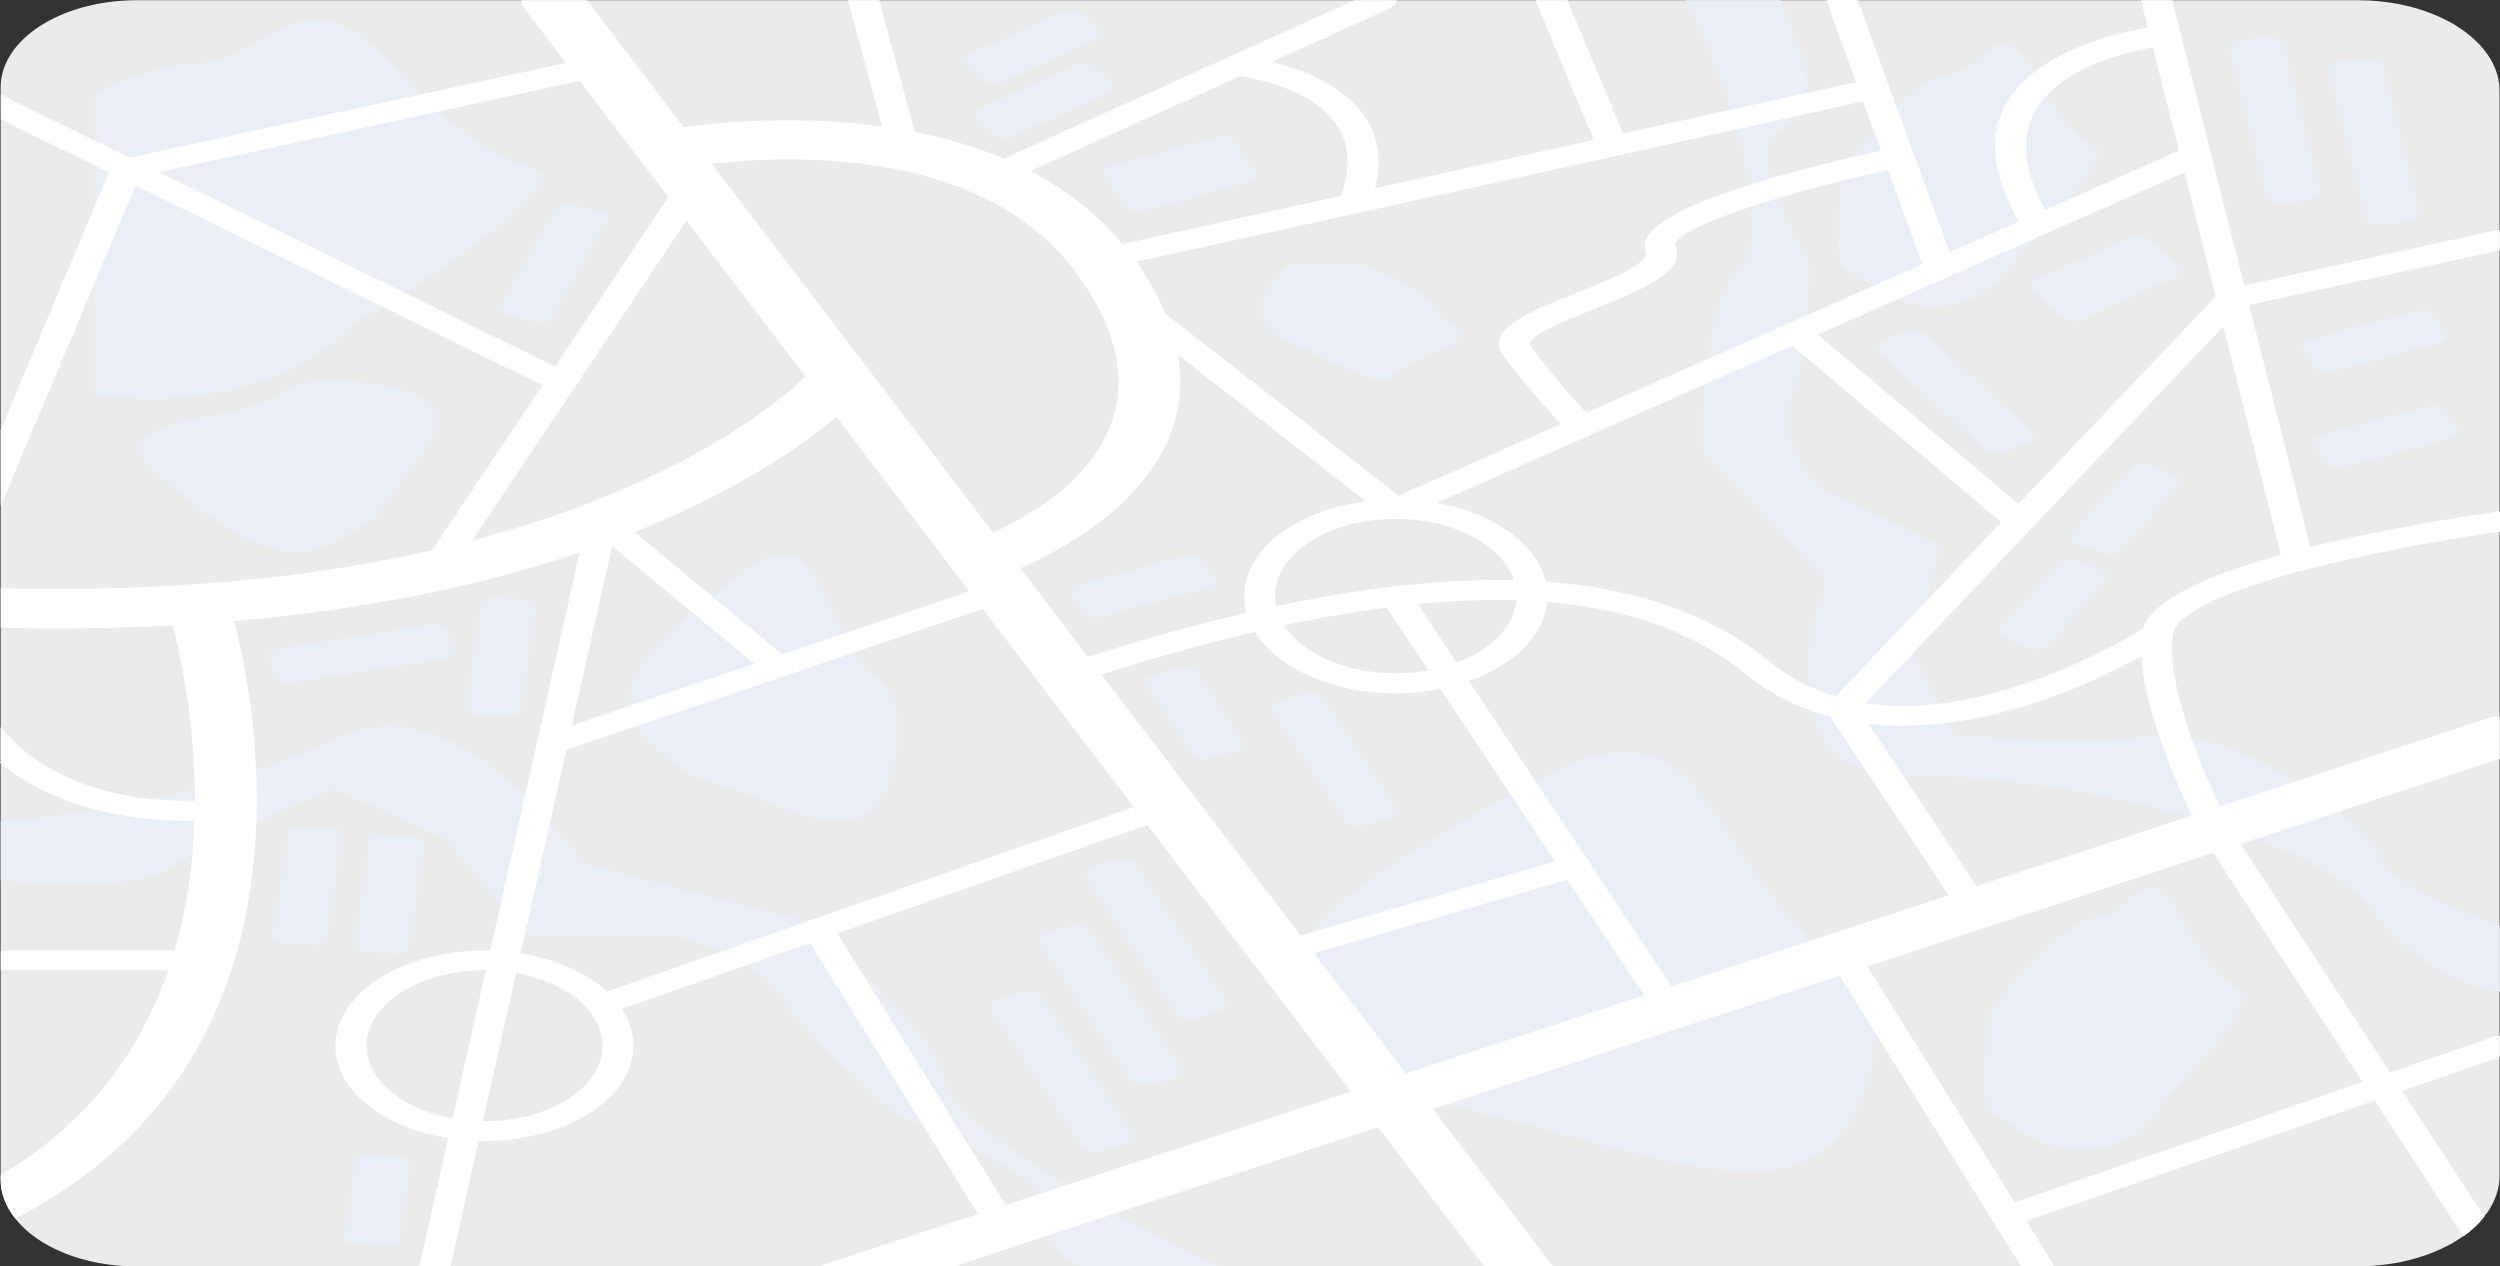 <svg width="1674" height="848" viewBox="0 0 1674 848" fill="none" xmlns="http://www.w3.org/2000/svg">
<rect x="0" y="0" width="1674" height="848" fill="#333333" stroke="none"/>
<path d="M1579.13 847.999L91.634 847.999C55.954 847.999 25.136 834.962 10.187 815.904C3.689 807.699 0.354 798.74 0.422 789.677L0.422 511.162C0.228 511.084 0.081 510.972 0.002 510.842L0.422 509.23L0.422 58.475C0.422 26.274 41.185 0.153 91.634 0.153L1579.13 0.153C1583.82 0.141 1588.51 0.379 1593.14 0.864C1601.68 1.694 1609.97 3.259 1617.75 5.51C1623.51 7.22 1628.97 9.252 1634.08 11.578C1635.8 12.36 1637.44 13.178 1639.08 14.067C1641.52 15.252 1643.78 16.565 1645.83 17.99C1646.85 18.653 1647.97 19.364 1649.01 20.087C1652.08 22.275 1654.91 24.579 1657.47 26.985C1661.78 31.08 1665.29 35.454 1667.92 40.022C1671.76 46.765 1673.73 53.835 1673.72 60.952L1673.72 787.069C1673.77 795.474 1671.05 803.803 1665.72 811.59C1664.94 812.645 1664.18 813.7 1663.3 814.743C1659.61 819.432 1654.9 823.815 1649.29 827.78C1648.17 828.55 1647.05 829.321 1645.93 830.044C1643.71 831.563 1641.28 832.966 1638.66 834.239C1637.02 835.069 1635.38 835.898 1633.74 836.609C1630.43 838.111 1626.98 839.496 1623.39 840.757C1619.75 841.965 1616.01 843.053 1612.17 844.017C1606.33 845.44 1600.24 846.477 1594.02 847.11C1592.38 847.276 1590.65 847.442 1588.93 847.548C1585.68 847.809 1582.41 847.96 1579.13 847.999Z" fill="#EBEBEB"/>
<g style="mix-blend-mode:multiply">
<path d="M787.451 678.663L727.097 587.76C726.115 586.335 726.076 584.743 726.989 583.302C727.901 581.861 729.698 580.677 732.02 579.986L748.469 575.518C749.61 575.224 750.84 575.072 752.084 575.072C753.328 575.073 754.558 575.225 755.698 575.52C756.838 575.814 757.864 576.245 758.71 576.785C759.556 577.325 760.205 577.963 760.616 578.658L820.971 669.596C821.953 671.018 821.994 672.607 821.085 674.046C820.176 675.485 818.385 676.668 816.068 677.359L799.618 681.827C798.475 682.124 797.239 682.278 795.99 682.278C794.741 682.278 793.506 682.124 792.362 681.827C791.218 681.529 790.191 681.095 789.346 680.55C788.501 680.005 787.856 679.363 787.451 678.663Z" fill="#EAEFF7"/>
</g>
<g style="mix-blend-mode:multiply">
<path d="M756.973 723.308L696.618 632.382C695.63 630.959 695.586 629.367 696.495 627.925C697.404 626.483 699.199 625.298 701.521 624.607L717.97 620.139C719.112 619.843 720.344 619.69 721.591 619.689C722.837 619.689 724.07 619.841 725.212 620.136C726.355 620.431 727.382 620.862 728.229 621.403C729.077 621.944 729.726 622.583 730.137 623.28L790.492 714.206C791.469 715.631 791.505 717.222 790.593 718.662C789.681 720.103 787.888 721.287 785.569 721.981L769.12 726.449C767.98 726.745 766.748 726.898 765.504 726.898C764.259 726.899 763.027 726.747 761.886 726.452C760.746 726.157 759.72 725.725 758.875 725.184C758.029 724.643 757.382 724.004 756.973 723.308Z" fill="#EAEFF7"/>
</g>
<g style="mix-blend-mode:multiply">
<path d="M724.354 767.611L663.999 676.65C663.016 675.226 662.974 673.635 663.883 672.194C664.792 670.753 666.584 669.568 668.902 668.875L685.352 664.407C686.493 664.111 687.726 663.958 688.972 663.957C690.218 663.956 691.451 664.108 692.593 664.403C693.736 664.698 694.763 665.13 695.61 665.671C696.458 666.212 697.108 666.851 697.519 667.547L757.873 758.474C758.855 759.899 758.894 761.491 757.981 762.932C757.069 764.373 755.272 765.557 752.95 766.248L736.501 770.716C735.365 771.013 734.137 771.168 732.895 771.171C731.653 771.173 730.424 771.024 729.284 770.733C728.144 770.441 727.117 770.014 726.269 769.477C725.421 768.94 724.769 768.304 724.354 767.611Z" fill="#EAEFF7"/>
</g>
<g style="mix-blend-mode:multiply">
<path d="M1517.73 131.175L1493.24 33.648C1492.8 32.146 1493.35 30.601 1494.78 29.334C1496.21 28.067 1498.41 27.176 1500.92 26.845L1518.57 25.043C1519.82 24.941 1521.08 24.987 1522.3 25.18C1523.51 25.372 1524.65 25.707 1525.64 26.165C1526.63 26.623 1527.46 27.194 1528.07 27.844C1528.68 28.494 1529.06 29.21 1529.2 29.95L1553.67 127.489C1554.11 128.989 1553.56 130.531 1552.12 131.795C1550.69 133.06 1548.5 133.949 1545.99 134.28L1528.34 136.094C1527.09 136.195 1525.83 136.147 1524.61 135.952C1523.4 135.758 1522.27 135.422 1521.28 134.963C1520.29 134.504 1519.47 133.933 1518.86 133.282C1518.25 132.632 1517.87 131.915 1517.73 131.175Z" fill="#EAEFF7"/>
</g>
<g style="mix-blend-mode:multiply">
<path d="M1584.05 145.432L1559.55 47.892C1559.12 46.392 1559.67 44.85 1561.1 43.586C1562.53 42.322 1564.73 41.432 1567.24 41.101L1584.89 39.288C1586.13 39.187 1587.4 39.235 1588.61 39.429C1589.83 39.623 1590.96 39.959 1591.95 40.418C1592.94 40.876 1593.77 41.448 1594.38 42.099C1594.99 42.749 1595.38 43.466 1595.51 44.206L1619.99 141.734C1620.42 143.234 1619.87 144.775 1618.44 146.04C1617.01 147.304 1614.81 148.194 1612.3 148.525L1594.65 150.338C1593.41 150.441 1592.14 150.394 1590.93 150.202C1589.72 150.009 1588.58 149.674 1587.59 149.216C1586.6 148.758 1585.78 148.187 1585.17 147.537C1584.56 146.887 1584.18 146.171 1584.05 145.432Z" fill="#EAEFF7"/>
</g>
<g style="mix-blend-mode:multiply">
<path d="M312.398 473.19L322.404 404.948C322.452 404.309 322.715 403.682 323.178 403.103C323.641 402.525 324.294 402.006 325.099 401.579C325.904 401.152 326.845 400.824 327.867 400.615C328.888 400.406 329.97 400.32 331.049 400.362L351.501 401.547C353.675 401.733 355.64 402.414 356.979 403.446C358.317 404.477 358.922 405.778 358.665 407.07L348.759 475.324C348.708 475.962 348.443 476.588 347.979 477.165C347.515 477.743 346.862 478.259 346.057 478.685C345.252 479.111 344.312 479.437 343.292 479.646C342.271 479.854 341.191 479.94 340.114 479.898L319.662 478.713C317.47 478.542 315.479 477.866 314.12 476.833C312.761 475.8 312.143 474.491 312.398 473.19Z" fill="#EAEFF7"/>
</g>
<g style="mix-blend-mode:multiply">
<path d="M335.291 204.561L371.912 140.147C372.213 139.54 372.722 138.975 373.407 138.489C374.092 138.003 374.938 137.606 375.893 137.321C376.848 137.037 377.892 136.871 378.959 136.836C380.026 136.8 381.095 136.894 382.098 137.113L401.389 141.605C403.424 142.132 405.046 143.096 405.927 144.304C406.807 145.512 406.88 146.873 406.132 148.111L369.511 212.514C369.211 213.121 368.704 213.685 368.022 214.171C367.339 214.658 366.495 215.056 365.543 215.342C364.59 215.627 363.548 215.794 362.482 215.831C361.416 215.869 360.348 215.776 359.345 215.559L340.034 211.068C337.998 210.541 336.376 209.576 335.496 208.368C334.615 207.16 334.542 205.8 335.291 204.561Z" fill="#EAEFF7"/>
</g>
<g style="mix-blend-mode:multiply">
<path d="M230.87 828.267L238.295 777.044C238.34 776.484 238.574 775.935 238.981 775.428C239.389 774.922 239.962 774.469 240.667 774.095C241.373 773.721 242.197 773.434 243.092 773.251C243.987 773.067 244.934 772.991 245.879 773.026L268.272 774.353C270.18 774.515 271.906 775.113 273.08 776.019C274.255 776.925 274.784 778.067 274.555 779.201L267.131 830.424C267.085 830.984 266.852 831.533 266.444 832.039C266.037 832.545 265.464 832.998 264.758 833.372C264.053 833.746 263.228 834.033 262.334 834.217C261.439 834.4 260.492 834.477 259.547 834.441L237.154 833.09C235.249 832.934 233.523 832.341 232.348 831.439C231.173 830.537 230.642 829.398 230.87 828.267Z" fill="#EAEFF7"/>
</g>
<g style="mix-blend-mode:multiply">
<path d="M798.958 505.771L767.52 458.364C766.783 457.296 766.752 456.103 767.435 455.022C768.117 453.941 769.462 453.053 771.202 452.533L791.914 446.915C792.771 446.694 793.697 446.58 794.633 446.58C795.569 446.581 796.495 446.696 797.352 446.918C798.209 447.141 798.979 447.466 799.613 447.874C800.248 448.281 800.733 448.762 801.039 449.286L832.477 496.693C833.214 497.761 833.244 498.954 832.562 500.035C831.88 501.115 830.535 502.004 828.795 502.523L808.063 508.153C807.205 508.374 806.279 508.488 805.344 508.486C804.408 508.485 803.484 508.369 802.628 508.145C801.772 507.921 801.004 507.594 800.373 507.186C799.741 506.777 799.259 506.295 798.958 505.771Z" fill="#EAEFF7"/>
</g>
<g style="mix-blend-mode:multiply">
<path d="M721.372 391.84L795.414 371.692C796.271 371.471 797.195 371.357 798.13 371.357C799.064 371.358 799.988 371.473 800.844 371.696C801.699 371.919 802.468 372.244 803.1 372.651C803.733 373.059 804.216 373.539 804.52 374.063L813.325 387.313C814.062 388.381 814.092 389.574 813.41 390.655C812.727 391.736 811.382 392.625 809.642 393.144L735.6 413.292C734.744 413.513 733.819 413.627 732.885 413.627C731.95 413.626 731.026 413.511 730.171 413.288C729.315 413.065 728.547 412.74 727.914 412.333C727.282 411.926 726.798 411.445 726.495 410.922L717.69 397.671C716.957 396.603 716.929 395.411 717.611 394.331C718.293 393.251 719.635 392.362 721.372 391.84Z" fill="#EAEFF7"/>
</g>
<g style="mix-blend-mode:multiply">
<path d="M655.977 72.9L721.674 43.2C722.411 42.865 723.259 42.625 724.163 42.497C725.066 42.368 726.005 42.354 726.918 42.455C727.832 42.555 728.699 42.769 729.465 43.081C730.23 43.393 730.876 43.797 731.36 44.266L744.347 56.011C745.42 56.982 745.844 58.155 745.537 59.3C745.23 60.446 744.214 61.483 742.687 62.21L677.009 91.922C676.271 92.255 675.423 92.493 674.52 92.621C673.617 92.748 672.679 92.762 671.766 92.661C670.854 92.561 669.987 92.348 669.222 92.037C668.456 91.726 667.81 91.323 667.323 90.855L654.316 79.099C653.269 78.123 652.861 76.955 653.166 75.813C653.472 74.672 654.472 73.636 655.977 72.9Z" fill="#EAEFF7"/>
</g>
<g style="mix-blend-mode:multiply">
<path d="M1338.99 421.184L1379.21 376.634C1379.62 376.139 1380.2 375.7 1380.91 375.346C1381.62 374.992 1382.45 374.73 1383.35 374.577C1384.24 374.424 1385.18 374.384 1386.1 374.458C1387.02 374.533 1387.91 374.721 1388.7 375.01L1408.19 382.204C1409.82 382.845 1410.99 383.825 1411.46 384.95C1411.93 386.075 1411.68 387.264 1410.75 388.284L1370.53 432.834C1370.12 433.33 1369.53 433.768 1368.82 434.123C1368.11 434.477 1367.28 434.739 1366.38 434.892C1365.49 435.045 1364.55 435.085 1363.62 435.01C1362.7 434.936 1361.81 434.748 1361.02 434.458L1341.53 427.264C1339.91 426.619 1338.75 425.639 1338.28 424.515C1337.81 423.391 1338.06 422.203 1338.99 421.184Z" fill="#EAEFF7"/>
</g>
<g style="mix-blend-mode:multiply">
<path d="M1387.61 357.423L1427.84 312.861C1428.25 312.366 1428.83 311.927 1429.54 311.573C1430.26 311.218 1431.09 310.956 1431.98 310.803C1432.88 310.651 1433.82 310.61 1434.74 310.685C1435.66 310.76 1436.55 310.948 1437.34 311.237L1456.83 318.431C1458.46 319.076 1459.62 320.056 1460.09 321.18C1460.56 322.304 1460.3 323.492 1459.38 324.511L1419.15 369.062C1418.74 369.558 1418.16 369.998 1417.45 370.353C1416.74 370.709 1415.9 370.971 1415.01 371.124C1414.11 371.277 1413.17 371.317 1412.25 371.242C1411.33 371.166 1410.44 370.976 1409.65 370.685L1390.16 363.491C1388.53 362.85 1387.37 361.872 1386.9 360.749C1386.43 359.626 1386.68 358.44 1387.61 357.423Z" fill="#EAEFF7"/>
</g>
<g style="mix-blend-mode:multiply">
<path d="M1545.65 227.611L1619.99 207.961C1620.85 207.743 1621.77 207.632 1622.7 207.635C1623.63 207.637 1624.55 207.753 1625.4 207.976C1626.26 208.198 1627.02 208.522 1627.65 208.927C1628.29 209.333 1628.77 209.811 1629.08 210.332L1637.68 223.641C1638.4 224.713 1638.41 225.906 1637.71 226.983C1637.01 228.059 1635.65 228.939 1633.9 229.448L1559.56 249.098C1558.7 249.314 1557.78 249.424 1556.85 249.421C1555.92 249.417 1555 249.301 1554.15 249.079C1553.29 248.857 1552.53 248.533 1551.9 248.129C1551.26 247.725 1550.78 247.248 1550.47 246.728L1541.89 233.395C1541.17 232.327 1541.16 231.14 1541.86 230.068C1542.56 228.997 1543.91 228.12 1545.65 227.611Z" fill="#EAEFF7"/>
</g>
<g style="mix-blend-mode:multiply">
<path d="M1553.49 291.469L1627.83 271.807C1628.69 271.589 1629.61 271.478 1630.54 271.481C1631.47 271.483 1632.39 271.599 1633.25 271.821C1634.1 272.044 1634.86 272.368 1635.5 272.773C1636.13 273.178 1636.61 273.656 1636.92 274.177L1645.5 287.475C1646.23 288.545 1646.25 289.739 1645.55 290.817C1644.85 291.894 1643.49 292.775 1641.74 293.282L1567.4 312.944C1566.54 313.162 1565.62 313.273 1564.69 313.27C1563.76 313.268 1562.84 313.152 1561.98 312.93C1561.13 312.707 1560.37 312.383 1559.73 311.978C1559.1 311.573 1558.62 311.095 1558.31 310.574L1549.73 297.276C1549 296.206 1548.99 295.012 1549.69 293.935C1550.38 292.859 1551.74 291.978 1553.49 291.469Z" fill="#EAEFF7"/>
</g>
<g style="mix-blend-mode:multiply">
<path d="M647.832 36.752L713.51 7.028C714.248 6.695 715.096 6.457 715.999 6.33C716.902 6.202 717.84 6.188 718.752 6.289C719.665 6.389 720.532 6.602 721.297 6.913C722.062 7.224 722.709 7.627 723.195 8.095L736.203 19.852C737.249 20.827 737.658 21.996 737.352 23.137C737.046 24.279 736.047 25.314 734.542 26.05L668.844 55.75C668.107 56.086 667.259 56.325 666.356 56.453C665.452 56.582 664.513 56.596 663.6 56.495C662.686 56.395 661.819 56.181 661.054 55.869C660.289 55.557 659.643 55.153 659.159 54.684L646.171 42.939C645.104 41.969 644.683 40.799 644.99 39.656C645.297 38.513 646.31 37.478 647.832 36.752Z" fill="#EAEFF7"/>
</g>
<g style="mix-blend-mode:multiply">
<path d="M744.646 111.016L816.048 91.638C817.079 91.369 818.193 91.228 819.321 91.227C820.448 91.225 821.564 91.361 822.598 91.627C823.632 91.893 824.562 92.283 825.329 92.773C826.095 93.262 826.683 93.84 827.054 94.471L840.502 114.879C841.392 116.167 841.429 117.606 840.605 118.909C839.782 120.212 838.158 121.283 836.059 121.907L764.658 141.261C763.625 141.527 762.51 141.664 761.383 141.663C760.257 141.662 759.142 141.524 758.11 141.257C757.077 140.991 756.148 140.601 755.381 140.112C754.614 139.623 754.026 139.046 753.652 138.417L740.144 118.056C739.257 116.762 739.228 115.318 740.063 114.012C740.898 112.707 742.535 111.636 744.646 111.016Z" fill="#EAEFF7"/>
</g>
<g style="mix-blend-mode:multiply">
<path d="M1363.76 187.305L1427.04 158.659C1427.93 158.256 1428.95 157.967 1430.04 157.812C1431.13 157.658 1432.26 157.64 1433.36 157.761C1434.46 157.881 1435.51 158.138 1436.43 158.513C1437.36 158.888 1438.14 159.374 1438.73 159.939L1458.74 178.001C1460.03 179.173 1460.54 180.587 1460.17 181.969C1459.8 183.351 1458.58 184.602 1456.74 185.479L1393.4 214.125C1392.51 214.528 1391.49 214.817 1390.4 214.972C1389.31 215.126 1388.18 215.144 1387.08 215.023C1385.97 214.903 1384.93 214.647 1384 214.271C1383.08 213.896 1382.3 213.41 1381.71 212.845L1361.7 194.783C1360.42 193.607 1359.92 192.191 1360.3 190.808C1360.68 189.426 1361.91 188.177 1363.76 187.305Z" fill="#EAEFF7"/>
</g>
<g style="mix-blend-mode:multiply">
<path d="M900.978 549.895L852.311 476.581C851.39 475.241 851.354 473.745 852.21 472.39C853.067 471.035 854.753 469.921 856.933 469.268L874.403 464.528C875.475 464.249 876.633 464.104 877.804 464.104C878.975 464.103 880.134 464.245 881.207 464.522C882.28 464.8 883.245 465.205 884.041 465.714C884.836 466.223 885.445 466.824 885.83 467.479L934.498 540.793C935.423 542.133 935.461 543.63 934.605 544.986C933.748 546.341 932.059 547.456 929.875 548.106L912.405 552.846C911.333 553.125 910.175 553.27 909.004 553.271C907.833 553.272 906.675 553.129 905.601 552.852C904.528 552.575 903.563 552.169 902.768 551.66C901.972 551.151 901.363 550.55 900.978 549.895Z" fill="#EAEFF7"/>
</g>
<g style="mix-blend-mode:multiply">
<path d="M1330.32 301.578L1258.42 236.547C1257.09 235.331 1256.56 233.868 1256.93 232.435C1257.3 231.002 1258.54 229.699 1260.42 228.773L1275.91 221.768C1276.84 221.349 1277.9 221.05 1279.04 220.89C1280.17 220.73 1281.35 220.713 1282.5 220.839C1283.64 220.965 1284.73 221.232 1285.69 221.623C1286.66 222.014 1287.47 222.519 1288.08 223.107L1359.98 288.138C1361.31 289.354 1361.84 290.817 1361.47 292.25C1361.1 293.683 1359.86 294.986 1357.98 295.912L1342.49 302.917C1341.56 303.337 1340.5 303.638 1339.36 303.799C1338.23 303.96 1337.05 303.978 1335.9 303.852C1334.76 303.725 1333.67 303.458 1332.71 303.066C1331.74 302.674 1330.93 302.167 1330.32 301.578Z" fill="#EAEFF7"/>
</g>
<g style="mix-blend-mode:multiply">
<path d="M182.807 626.089L192.812 557.835C192.861 557.197 193.123 556.571 193.585 555.994C194.047 555.417 194.699 554.9 195.502 554.474C196.305 554.048 197.244 553.721 198.263 553.513C199.282 553.304 200.361 553.219 201.437 553.26L221.889 554.445C224.066 554.628 226.034 555.309 227.373 556.341C228.713 557.374 229.316 558.676 229.053 559.968L219.047 628.21C219.002 628.854 218.739 629.485 218.273 630.067C217.808 630.648 217.149 631.169 216.337 631.597C215.525 632.025 214.575 632.351 213.546 632.558C212.516 632.764 211.426 632.845 210.342 632.797L189.891 631.612C187.731 631.415 185.785 630.729 184.463 629.698C183.142 628.668 182.548 627.374 182.807 626.089Z" fill="#EAEFF7"/>
</g>
<g style="mix-blend-mode:multiply">
<path d="M237.597 631.813L247.603 563.571C247.651 562.933 247.914 562.308 248.376 561.73C248.838 561.153 249.489 560.637 250.293 560.211C251.096 559.785 252.035 559.458 253.054 559.249C254.073 559.041 255.152 558.955 256.228 558.997L276.7 560.182C278.874 560.367 280.84 561.049 282.178 562.08C283.516 563.112 284.121 564.413 283.864 565.705L273.858 633.947C273.812 634.586 273.551 635.213 273.091 635.791C272.63 636.37 271.979 636.888 271.175 637.315C270.372 637.742 269.432 638.07 268.412 638.279C267.391 638.489 266.311 638.575 265.233 638.533L244.781 637.348C242.595 637.171 240.615 636.491 239.27 635.455C237.925 634.418 237.324 633.11 237.597 631.813Z" fill="#EAEFF7"/>
</g>
<g style="mix-blend-mode:multiply">
<path d="M185.827 434.625L289.887 418.115C290.929 417.977 292.006 417.963 293.057 418.075C294.108 418.186 295.11 418.421 296.005 418.766C296.9 419.11 297.67 419.557 298.269 420.081C298.868 420.604 299.284 421.193 299.493 421.813L304.455 434.566C304.997 435.836 304.697 437.181 303.618 438.324C302.539 439.468 300.762 440.324 298.652 440.717L194.592 457.226C193.55 457.366 192.47 457.382 191.417 457.271C190.364 457.16 189.359 456.925 188.462 456.581C187.564 456.236 186.793 455.788 186.193 455.264C185.592 454.74 185.175 454.149 184.967 453.528L180.024 440.776C179.478 439.505 179.775 438.159 180.855 437.015C181.935 435.871 183.714 435.015 185.827 434.625Z" fill="#EAEFF7"/>
</g>
<g style="mix-blend-mode:multiply">
<path d="M1351.61 170.486C1351.61 170.486 1338.83 198.243 1305.59 204.169C1272.35 210.095 1246.67 185.526 1235.73 179.98C1224.78 174.433 1234.63 112.223 1234.63 112.223C1234.63 112.223 1279.55 50.832 1305.59 49.753C1331.62 48.675 1335.73 -0.486 1367.22 57.35C1398.72 115.186 1415.25 87.702 1398.72 115.175C1382.19 142.647 1351.61 170.486 1351.61 170.486Z" fill="#EAEFF7"/>
</g>
<g style="mix-blend-mode:multiply">
<path d="M1449.95 735.598C1449.95 735.598 1437.16 763.355 1403.93 769.281C1370.69 775.207 1345.01 750.65 1334.07 745.103C1323.12 739.557 1332.97 677.347 1332.97 677.347C1332.97 677.347 1377.89 615.944 1403.93 614.865C1429.96 613.787 1434.06 564.638 1465.56 622.462C1497.06 680.287 1513.59 652.826 1497.06 680.286C1480.53 707.747 1449.95 735.598 1449.95 735.598Z" fill="#EAEFF7"/>
</g>
<g style="mix-blend-mode:multiply">
<path d="M873.842 233.193C866.913 231.348 860.787 228.589 855.932 225.128C851.076 221.668 847.62 217.596 845.826 213.223C839.422 198.089 856.352 185.206 859.834 179.92C863.316 174.634 910.683 176.744 910.683 176.744C910.683 176.744 959.491 195.138 961.852 207.155C964.214 219.173 1001.37 219.137 959.851 235.99C918.327 252.843 939.84 259.386 918.247 252.855C896.655 246.325 873.842 233.193 873.842 233.193Z" fill="#EAEFF7"/>
</g>
<g style="mix-blend-mode:multiply">
<path d="M1128.49 0.143C1154.74 46.731 1190.62 155.269 1164.51 180.288C1138.39 205.307 1139.97 301.175 1139.97 301.175L1222.94 388.878C1222.94 388.878 1171.85 520.586 1277.45 519.353C1383.05 518.121 1549.39 558.132 1588.53 609.094C1627.67 660.056 1673.9 663.991 1673.9 663.991L1673.9 619.689C1673.9 619.689 1600.48 595.88 1593.97 573.705C1587.47 551.531 1495.24 486.761 1445.67 492.722C1396.1 498.684 1309.23 492.722 1309.23 492.722L1280.95 437.245L1298.96 365.174C1298.96 365.174 1234.71 333.4 1222.92 329.122C1211.13 324.843 1188.56 286.87 1200.37 264.257C1212.17 241.644 1211.23 174.659 1211.23 174.659C1211.23 174.659 1164.45 100.396 1192.04 87.205C1219.64 74.014 1206.91 37.238 1206.91 37.238L1192.06 0.143L1128.49 0.143Z" fill="#EAEFF7"/>
</g>
<g style="mix-blend-mode:multiply">
<path d="M816.348 848L722.474 848C715.39 843.081 706.145 835.793 700.721 827.674C696.399 821.488 694.498 814.803 697.44 808.451C698.555 805.431 698.008 802.278 695.879 799.455C689.395 789.453 669.103 777.518 648.892 767.361C637.745 761.779 626.519 756.695 617.714 752.949C607.268 748.469 600.184 745.708 600.184 745.708C600.184 745.708 536.787 692.375 525.141 669.715C520.898 661.419 510.973 653.312 499.566 646.355C496.905 644.743 494.223 643.203 491.561 641.769C488.9 640.335 485.558 638.675 482.656 637.289C467.367 630.178 452.639 625.864 446.636 626.361C433.248 627.404 351.981 626.527 351.981 626.527L351.721 626.196L344.037 616.857L335.332 606.19L298.971 561.888L224.348 528.265C224.348 528.265 199.394 537.652 171.758 550.25C156.799 556.865 142.5 563.988 128.933 571.583C123.83 574.51 119.088 577.438 114.925 580.306C95.914 593.568 45.645 594.232 0.48 589.538L0.48 549.823C22.099 548.26 43.472 545.676 64.396 542.096C76.923 540.046 89.351 537.616 101.618 534.985C111.383 532.84 121.049 530.517 130.454 528.087C144.702 524.39 158.47 520.301 171.578 515.987C190.416 509.872 208.25 502.73 224.848 494.654C272.616 470.95 319.943 501.836 351.721 532.579C354.923 535.625 357.845 538.659 360.706 541.693C363.568 544.727 366.149 547.5 368.571 550.309C382.379 566.001 390.583 578.421 390.583 578.421L539.209 617.034C539.299 617.134 539.414 617.226 539.549 617.307L539.989 617.698C541.03 618.528 543.011 620.293 545.772 622.723C547.594 624.216 549.575 625.982 551.896 628.021C558.64 634.041 567.545 642.101 577.03 651.108C602.245 675.356 631.181 706.503 632.562 723.296C633.863 739.036 670.384 766.709 714.189 793.435C724.715 799.894 735.761 806.306 746.828 812.492C771.282 826.24 795.976 838.72 816.348 848Z" fill="#EAEFF7"/>
</g>
<g style="mix-blend-mode:multiply">
<path d="M86.27 266.45C79.34 265.999 72.472 265.259 65.718 264.234C64.858 264.068 63.997 263.961 63.137 263.795L63.137 62.862C69.007 59.931 74.823 57.224 80.587 54.743C96.996 47.834 112.885 43.247 126.613 42.892C188.649 41.351 198.374 -29.569 273.417 53.831C275.419 56.035 277.42 58.145 279.301 60.183C283.303 64.32 287.065 68.136 290.787 71.668C354.244 131.471 384.441 100.87 348.42 137.267C337.522 148.075 325.379 158.427 312.08 168.247C307.497 171.613 302.834 174.931 298.252 178.131C278.73 191.769 257.974 204.769 236.076 217.076C236.076 217.076 205.679 257.111 126.573 265.668C113.282 267.128 99.694 267.392 86.27 266.45Z" fill="#EAEFF7"/>
</g>
<g style="mix-blend-mode:multiply">
<path d="M1215.28 631.244C1142.33 566.06 1140.97 464.266 1035.65 519.352C930.332 574.439 813.305 643.795 883.225 693.572C953.145 743.349 944.28 732.031 1043.32 758.567C1142.35 785.103 1224.06 811.07 1249.98 726.081C1275.89 641.093 1215.28 631.244 1215.28 631.244Z" fill="#EAEFF7"/>
</g>
<g style="mix-blend-mode:multiply">
<path d="M582.553 452.297C549.173 410.816 548.533 346.034 500.326 381.092C452.118 416.149 398.547 460.261 430.566 491.976C462.584 523.691 458.582 516.45 503.828 533.338C549.073 550.227 586.575 566.748 598.442 512.657C610.308 458.566 582.553 452.297 582.553 452.297Z" fill="#EAEFF7"/>
</g>
<g style="mix-blend-mode:multiply">
<path d="M186.565 265.395C138.758 284.903 67.197 282.473 102.917 314.781C138.637 347.088 183.983 383.2 220.985 364.155C257.986 345.109 249.721 347.385 271.154 319.19C292.586 290.994 313.178 267.824 254.184 257.893C195.19 247.961 186.565 265.395 186.565 265.395Z" fill="#EAEFF7"/>
</g>
<path d="M0.481 509.207L0.481 487.945C1.391 488.348 2.153 488.856 2.723 489.439C3.083 489.83 3.423 490.209 3.863 490.624C3.863 490.723 3.92 490.819 4.023 490.896C4.606 492.004 4.757 493.175 4.464 494.322L0.481 509.207Z" fill="white"/>
<path d="M638.586 847.988L547.954 847.988L654.775 812.943L673.346 806.863L904.578 730.917L941.339 718.829L1100.85 666.468L1119.3 660.424L1304.97 599.47L1323.48 593.378L1467.56 546.066L1486.29 539.916L1664.39 481.392C1667.27 480.423 1670.53 479.924 1673.84 479.946L1673.84 508.058L1500.36 565.017L1481.87 571.097L1250.22 647.15L1231.73 653.229L959.43 742.639L922.669 754.727L638.586 847.988Z" fill="white"/>
<path d="M1039.86 847.988L993.829 847.988L922.748 754.727L904.598 730.917L768.28 552.336L759.234 540.389L657.996 407.65L648.951 395.799L638.105 381.577L560.06 279.226L539.408 252.156L459.622 147.624L447.615 131.897L428.184 106.582C427.944 106.286 427.724 105.954 427.484 105.622L388.182 54.15L379.076 42.204L351.42 5.973C350.05 4.154 349.367 2.181 349.419 0.189L393.044 0.189L457.861 85.19L476.532 109.699L581.312 247.013C581.613 247.345 581.833 247.676 582.073 248.008L664.98 356.7L683.251 380.581L728.477 439.84L737.522 451.691L870.838 626.456L879.924 638.308L941.339 718.805L959.489 742.615L1039.86 847.988Z" fill="white"/>
<path d="M0.48 420.297L0.48 393.832C118.287 396.878 213.462 385.773 289.285 368.481C298.624 366.388 307.603 364.179 316.221 361.856C454.3 325.685 520.898 269.899 539.309 252.228C542.851 248.851 544.652 246.871 544.832 246.646C550.275 240.294 562.842 237.923 572.848 241.455C577.062 242.963 580.313 245.255 582.093 247.974C583.278 249.814 583.804 251.779 583.638 253.746C583.473 255.712 582.62 257.637 581.133 259.398C574.858 266.306 567.791 272.951 559.981 279.286C536.927 298.509 493.823 328.66 425.003 356.322C423.442 356.938 421.881 357.507 420.34 358.206C410.335 362.07 399.689 365.993 388.322 369.856C330.889 389.352 254.545 407.414 157.029 415.805C143.742 416.99 129.994 417.962 115.846 418.733C77.493 420.78 38.951 421.303 0.48 420.297Z" fill="white"/>
<path d="M1374.89 847.989L1353.38 847.989L1333.94 816.878L1231.79 653.23L1223.78 640.288C1223.27 639.51 1223.01 638.681 1223.02 637.847C1222.97 636.561 1223.56 635.295 1224.71 634.207C1225.87 633.12 1227.54 632.258 1229.52 631.731C1230.81 631.408 1232.19 631.248 1233.58 631.26C1234.98 631.273 1236.35 631.457 1237.62 631.802C1238.88 632.146 1240.01 632.644 1240.93 633.262C1241.86 633.881 1242.55 634.607 1242.97 635.393L1250.34 647.15L1348.99 805.157L1356.7 817.506L1374.21 845.547C1374.69 846.33 1374.92 847.157 1374.89 847.989Z" fill="white"/>
<path d="M1334.52 817.685C1334.31 817.431 1334.11 817.169 1333.94 816.902C1333.48 816.142 1333.25 815.34 1333.24 814.532C1333.23 813.365 1333.72 812.215 1334.68 811.195C1335.64 810.175 1337.02 809.32 1338.71 808.713L1348.91 805.157L1582.07 724.471L1600.38 718.13L1668.98 694.427C1670.46 693.901 1672.16 693.622 1673.9 693.621L1673.9 707.843L1608.38 730.504L1590.05 736.844L1356.62 817.602L1348.49 820.422C1347.28 820.82 1345.95 821.064 1344.57 821.14C1343.2 821.217 1341.81 821.123 1340.49 820.866C1339.18 820.609 1337.97 820.193 1336.95 819.646C1335.92 819.098 1335.09 818.43 1334.52 817.685Z" fill="white"/>
<path d="M280.88 382.383C280.884 381.494 281.169 380.614 281.721 379.787L454.82 121.172C455.273 120.391 455.996 119.676 456.943 119.07C457.889 118.465 459.039 117.984 460.318 117.657C461.597 117.33 462.977 117.165 464.37 117.172C465.764 117.179 467.139 117.359 468.408 117.699C470.992 118.474 472.987 119.798 473.992 121.407C474.998 123.016 474.94 124.79 473.831 126.374L300.732 384.99C300.279 385.769 299.556 386.483 298.611 387.087C297.665 387.691 296.518 388.172 295.241 388.499C293.965 388.826 292.587 388.991 291.196 388.985C289.805 388.979 288.432 388.801 287.164 388.463C285.248 387.908 283.64 387.042 282.527 385.965C281.414 384.888 280.843 383.645 280.88 382.383Z" fill="white"/>
<path d="M363.726 258.284L363.206 258.012L235.653 195.376L90.73 124.265L72.939 115.531L0.578 79.976L0.578 63.336L18.108 71.952L86.767 105.646L106.559 115.306L249.561 185.503L371.631 245.484L376.294 247.855C378.508 248.967 379.941 250.53 380.311 252.236C380.681 253.941 379.962 255.667 378.295 257.075C377.524 257.76 376.517 258.341 375.341 258.778C374.164 259.216 372.845 259.502 371.469 259.616C370.093 259.73 368.691 259.67 367.357 259.441C366.022 259.211 364.785 258.817 363.726 258.284Z" fill="white"/>
<path d="M359.666 497.605C359.636 496.429 360.129 495.269 361.095 494.242C362.06 493.214 363.465 492.355 365.169 491.75L666.902 389.826C668.115 389.425 669.456 389.179 670.838 389.102C672.221 389.025 673.615 389.12 674.933 389.38C676.25 389.639 677.462 390.059 678.491 390.611C679.521 391.163 680.344 391.836 680.91 392.587C682.209 394.127 682.486 395.899 681.686 397.554C680.886 399.208 679.066 400.625 676.588 401.523L374.874 503.448C373.661 503.848 372.321 504.095 370.938 504.171C369.556 504.248 368.161 504.154 366.844 503.894C365.526 503.634 364.314 503.215 363.285 502.663C362.256 502.111 361.432 501.437 360.866 500.686C360.071 499.728 359.66 498.673 359.666 497.605Z" fill="white"/>
<path d="M392.445 672.76C392.419 671.601 392.899 670.457 393.838 669.439C394.778 668.422 396.145 667.566 397.808 666.953L776.866 534.214C778.064 533.809 779.39 533.556 780.762 533.469C782.134 533.382 783.521 533.465 784.836 533.71C786.152 533.956 787.367 534.361 788.406 534.898C789.445 535.436 790.285 536.095 790.874 536.834C792.201 538.363 792.516 540.13 791.757 541.79C790.998 543.45 789.22 544.882 786.771 545.805L407.734 678.544C406.536 678.949 405.209 679.203 403.837 679.289C402.466 679.376 401.078 679.294 399.763 679.048C398.448 678.802 397.232 678.398 396.193 677.86C395.154 677.323 394.314 676.664 393.726 675.925C392.878 674.946 392.439 673.861 392.445 672.76Z" fill="white"/>
<path d="M537.37 622.025C537.333 620.735 537.93 619.467 539.088 618.375C540.246 617.283 541.916 616.414 543.894 615.873C545.18 615.554 546.566 615.397 547.961 615.413C549.356 615.429 550.729 615.618 551.994 615.968C553.258 616.317 554.386 616.819 555.303 617.442C556.221 618.064 556.908 618.794 557.321 619.583L681.392 819.877C682.433 821.477 682.412 823.25 681.336 824.842C680.26 826.433 678.207 827.725 675.589 828.457C674.303 828.775 672.92 828.93 671.527 828.913C670.134 828.896 668.763 828.706 667.501 828.357C666.239 828.008 665.114 827.507 664.198 826.885C663.282 826.263 662.595 825.535 662.181 824.748L538.11 624.454C537.621 623.677 537.37 622.854 537.37 622.025Z" fill="white"/>
<path d="M301.711 847.989L280.899 847.989C280.879 847.679 280.92 847.369 281.019 847.065L300.09 762.029L303.052 748.873L325.305 649.675L328.267 636.507L359.705 496.658L388.161 369.762L392.984 348.215C393.23 346.971 394.076 345.795 395.421 344.828C396.766 343.861 398.553 343.144 400.568 342.763C402.568 342.445 404.685 342.502 406.628 342.927C408.57 343.351 410.243 344.123 411.414 345.134L424.822 356.227L523.619 438.098L528.962 442.507C530.622 443.927 531.337 445.661 530.967 447.375C530.598 449.088 529.17 450.66 526.96 451.787C526.494 452.013 525.991 452.211 525.46 452.38C523.316 453.11 520.785 453.333 518.376 453.003C515.966 452.673 513.857 451.815 512.472 450.602L504.928 444.368L409.893 365.602L382.918 485.6L379.276 501.849L348.598 638.309L345.636 651.512L323.384 750.698L320.422 763.83L301.711 847.989Z" fill="white"/>
<path d="M1649.49 827.901L1590.07 736.761L1582.07 724.447L1482.01 571.075L1473.73 558.369L1473.47 557.872C1473.02 557.208 1471.2 553.51 1468.36 547.656L1467.58 546.056C1461.8 533.955 1452.91 514.127 1445.73 492.723C1439.73 474.946 1434.76 455.983 1433.9 439.533C1433.9 437.707 1433.72 435.977 1433.72 434.176C1433.72 430.419 1433.98 426.78 1434.5 423.402C1434.68 422.585 1434.94 421.696 1435.1 420.925C1441.11 400.932 1481.49 384.185 1527.36 371.492C1533.83 369.722 1540.39 368.012 1547.05 366.36C1602.58 352.541 1660.09 344.423 1671.84 342.775C1672.54 342.662 1673.27 342.606 1674 342.61L1674 356.026C1629.53 362.221 1586.06 370.724 1544.11 381.436C1543.48 381.655 1542.81 381.822 1542.1 381.933C1494.96 394.579 1457.38 409.595 1455.05 424.73C1452.11 443.183 1458.76 469.636 1467.22 493.825C1473.63 511.946 1481.05 528.728 1486.23 539.94C1489.77 547.454 1492.24 552.432 1492.88 553.534L1494.34 555.904L1500.34 565.066L1600.36 718.13L1608.36 730.385L1663.45 814.781C1659.79 819.497 1655.09 823.908 1649.49 827.901Z" fill="white"/>
<path d="M704.183 451.714C704.142 450.521 704.64 449.342 705.625 448.3C706.61 447.259 708.046 446.391 709.786 445.788C939.017 370.388 1094.19 369.31 1184.2 442.482C1207.41 461.362 1235.65 471.495 1268.07 472.597C1350.83 475.429 1436.5 419.975 1437.36 419.407C1438.27 418.792 1439.39 418.298 1440.64 417.956C1441.89 417.614 1443.25 417.431 1444.62 417.42C1446 417.409 1447.37 417.57 1448.63 417.891C1449.9 418.213 1451.04 418.689 1451.97 419.288C1453.94 420.558 1455.06 422.215 1455.09 423.941C1455.13 425.667 1454.09 427.34 1452.17 428.639C1448.41 431.104 1359.2 488.929 1267.03 485.812C1228.36 484.496 1194.98 472.68 1167.95 450.659C1085.02 383.259 938.257 385.475 719.251 457.557C718.029 457.955 716.679 458.196 715.289 458.267C713.898 458.337 712.499 458.234 711.18 457.965C709.861 457.696 708.651 457.267 707.629 456.705C706.607 456.143 705.794 455.46 705.243 454.701C704.524 453.763 704.162 452.744 704.183 451.714Z" fill="white"/>
<path d="M924.232 399.129C924.195 397.863 924.768 396.618 925.885 395.539C927.001 394.46 928.615 393.592 930.536 393.037C931.813 392.7 933.195 392.526 934.593 392.525C935.99 392.525 937.373 392.697 938.651 393.032C939.93 393.367 941.075 393.857 942.014 394.47C942.953 395.083 943.665 395.806 944.103 396.592L1127.67 673.092C1128.76 674.682 1128.81 676.457 1127.79 678.065C1126.78 679.673 1124.77 680.995 1122.19 681.768C1120.91 682.104 1119.53 682.279 1118.13 682.279C1116.73 682.28 1115.35 682.108 1114.07 681.773C1112.79 681.438 1111.65 680.948 1110.71 680.335C1109.77 679.721 1109.06 678.998 1108.62 678.212L925.053 401.689C924.515 400.873 924.237 400.005 924.232 399.129Z" fill="white"/>
<path d="M1312.73 611.216L1304.89 599.471L1225.46 479.84L1223.78 477.316C1223.25 476.486 1222.98 475.607 1222.96 474.72C1222.97 473.513 1223.49 472.326 1224.48 471.271L1229.1 466.377L1340.03 349.649L1351.57 337.478L1483.65 198.493L1485.65 196.383C1486.82 195.067 1488.79 194.06 1491.16 193.563L1502.76 191.05L1670.56 154.405C1671.63 154.157 1672.77 154.033 1673.92 154.037L1673.92 167.607L1506.06 204.241L1501.36 205.284L1488.73 218.593L1361.22 352.802L1249.16 470.868L1244.97 475.242L1251.24 484.723L1323.5 593.439L1331.9 606.132C1332.98 607.723 1333.02 609.497 1332 611.103C1330.98 612.709 1328.98 614.03 1326.4 614.807C1325.11 615.142 1323.72 615.313 1322.31 615.311C1320.91 615.31 1319.52 615.134 1318.23 614.796C1316.94 614.458 1315.79 613.966 1314.84 613.349C1313.9 612.733 1313.18 612.006 1312.73 611.216Z" fill="white"/>
<path d="M964.554 461.162C971.192 459.858 977.562 458.116 983.544 455.97C1013.18 445.529 1033.73 425.926 1035.97 403.171C1035.97 401.844 1036.15 400.528 1036.15 399.201C1036.18 398.149 1036.12 397.097 1035.97 396.048C1035.88 393.921 1035.56 391.799 1035.01 389.696C1029.15 364.238 1000.21 343.64 962.212 336.731C953.279 335.129 943.99 334.33 934.656 334.36C927.862 334.362 921.087 334.791 914.445 335.64C868.158 341.649 833.098 367.948 833.098 399.319C833.089 403.092 833.611 406.858 834.659 410.578C835.225 412.701 835.973 414.806 836.9 416.884C837.837 419.075 838.993 421.232 840.362 423.343C855.291 447.259 891.992 464.267 934.656 464.267C944.844 464.221 954.948 463.172 964.554 461.162ZM859.794 418.851C858.409 416.745 857.285 414.583 856.432 412.38C855.527 410.295 854.859 408.177 854.43 406.039C853.916 403.769 853.662 401.48 853.67 399.189C853.67 370.626 889.931 347.433 934.576 347.433C973.619 347.433 1006.1 365.104 1013.78 388.641C1014.46 390.704 1014.92 392.79 1015.16 394.887C1015.32 396.262 1015.42 397.708 1015.42 399.142C1015.42 400.078 1015.42 401.014 1015.42 401.95C1013.88 419.728 998.253 435.206 975.54 443.704C969.647 445.986 963.213 447.736 956.449 448.895C949.4 450.192 942.058 450.847 934.676 450.839C900.897 450.839 871.981 437.577 859.794 418.851Z" fill="white"/>
<path d="M424.182 700.198C424.202 691.773 421.562 683.42 416.397 675.57C415.016 673.531 413.555 671.54 411.914 669.644C410.282 667.704 408.464 665.82 406.471 664.002C393.209 651.563 372.668 642.457 348.778 638.427C345.66 637.919 342.492 637.523 339.293 637.241C335.666 636.878 332.003 636.656 328.326 636.578C326.998 636.485 325.661 636.449 324.324 636.471C269.413 636.471 224.587 665.128 224.587 700.257C224.587 730.028 256.605 755.106 299.97 762.123L300.07 762.123C306.752 763.176 313.612 763.784 320.522 763.936C321.823 763.995 323.043 763.995 324.324 763.995C379.436 763.936 424.182 735.385 424.182 700.198ZM303.092 748.861C269.853 742.935 245.399 723.344 245.399 700.198C245.399 672.31 280.899 649.662 324.424 649.662L325.385 649.662C332.319 649.751 339.203 650.385 345.857 651.546C356.211 653.505 365.796 656.674 374.046 660.865C382.295 665.057 389.041 670.186 393.884 675.949C400.265 683.473 403.576 691.778 403.55 700.198C403.55 728.096 368.049 750.733 324.524 750.733L323.664 750.733C316.685 750.736 309.747 750.104 303.092 748.861Z" fill="white"/>
<path d="M846.204 637.858C846.163 636.621 846.702 635.403 847.762 634.337C848.823 633.272 850.361 632.403 852.208 631.825L1050.5 574.273C1051.76 573.919 1053.12 573.724 1054.51 573.7C1055.9 573.676 1057.28 573.823 1058.57 574.133C1059.86 574.443 1061.02 574.909 1061.99 575.5C1062.96 576.092 1063.71 576.796 1064.19 577.568C1065.35 579.142 1065.46 580.916 1064.51 582.537C1063.55 584.158 1061.6 585.507 1059.05 586.315L860.753 643.866C859.499 644.221 858.134 644.417 856.746 644.441C855.357 644.466 853.975 644.32 852.687 644.011C851.4 643.702 850.235 643.238 849.267 642.648C848.299 642.058 847.549 641.355 847.065 640.583C846.47 639.719 846.177 638.791 846.204 637.858Z" fill="white"/>
<path d="M10.225 815.905C3.727 807.7 0.391 798.741 0.459 789.678L0.459 786.75C54.704 754.822 92.099 709.126 112.644 649.662C114.125 645.36 115.505 640.939 116.886 636.412C119.908 625.911 122.489 615.079 124.571 603.82C126.572 592.999 128.033 582.226 128.893 571.678C129.574 564.223 130.094 556.875 130.274 549.645C130.434 545.165 130.534 540.697 130.534 536.336C130.534 533.575 130.534 530.872 130.434 528.218C129.76 491.571 124.859 454.994 115.765 418.744C113.764 411.633 112.644 407.484 112.564 407.319C110.242 400.207 117.406 393.18 128.573 391.686C139.739 390.193 150.585 394.779 153.007 401.962C153.267 402.791 154.828 407.65 156.889 415.816C165.325 449.034 170.204 482.534 171.497 516.117C172.018 527.056 172.098 538.54 171.658 550.309C170.977 568.537 169.156 587.583 165.654 606.925C148.304 701.632 95.314 772.22 10.225 815.905Z" fill="white"/>
<path d="M23.632 283.707L0.479 338.544L0.479 287.736L3.08 281.502L72.94 115.579L74.761 111.336C75.159 110.315 75.972 109.368 77.13 108.577C78.288 107.786 79.756 107.174 81.405 106.797L86.668 105.611L216.743 77.381L379.196 42.086L400.088 37.559C401.408 37.29 402.808 37.186 404.199 37.252C405.59 37.317 406.944 37.552 408.176 37.941C409.407 38.33 410.49 38.866 411.357 39.514C412.224 40.161 412.857 40.908 413.215 41.707C414.144 43.33 413.992 45.102 412.791 46.661C411.59 48.22 409.43 49.45 406.752 50.098L388.261 54.128L228.169 88.877L106.499 115.271L93.372 118.139L90.77 124.278L23.632 283.707Z" fill="white"/>
<path d="M64.396 542.192C51.217 538.808 38.941 534.305 27.956 528.823C17.58 523.635 8.349 517.694 0.48 511.14C0.286 511.063 0.139 510.951 0.06 510.82L0.48 509.208L0.48 486.785C1.26 487.674 1.961 488.551 2.721 489.44C3.081 489.831 3.421 490.21 3.862 490.625C3.862 490.724 3.918 490.82 4.022 490.898C13.032 501.353 25.412 510.662 40.463 518.299C57.967 527.012 79.077 532.805 101.618 535.081C111.172 536.049 120.866 536.446 130.554 536.266C136.781 536.195 142.989 535.843 149.125 535.211C150.491 535.053 151.896 535.061 153.257 535.233C154.618 535.406 155.905 535.739 157.042 536.214C158.179 536.69 159.142 537.296 159.872 537.997C160.602 538.699 161.086 539.48 161.292 540.295C161.938 541.963 161.465 543.714 159.971 545.178C158.477 546.642 156.08 547.705 153.287 548.141C145.703 549.074 137.98 549.554 130.234 549.575C107.645 549.963 85.183 547.444 64.396 542.192Z" fill="white"/>
<path d="M135.898 649.662L0.481 649.662L0.481 636.412L135.898 636.412C138.702 636.553 141.314 637.311 143.218 638.538C145.121 639.765 146.178 641.371 146.178 643.037C146.178 644.703 145.121 646.309 143.218 647.536C141.314 648.763 138.702 649.522 135.898 649.662Z" fill="white"/>
<path d="M1528.66 376.718L1527.32 371.48L1488.71 218.593L1483.67 198.54L1462.68 115.483L1459.06 100.977L1441.55 31.704L1438.24 18.536L1433.84 1.186C1433.77 0.839 1433.73 0.491 1433.72 0.143L1454.55 0.143L1460.18 22.578L1502.74 191.05L1506.04 204.241L1546.99 366.336L1548.99 374.632C1549.48 376.307 1548.87 378.03 1547.27 379.441C1545.67 380.852 1543.21 381.843 1540.4 382.206C1539.02 382.315 1537.61 382.258 1536.27 382.039C1534.92 381.821 1533.67 381.445 1532.57 380.933C1531.47 380.421 1530.56 379.784 1529.89 379.06C1529.22 378.336 1528.8 377.54 1528.66 376.718Z" fill="white"/>
<path d="M425.902 100.514C425.806 97.786 427.146 95.108 429.735 92.85C432.323 90.593 436.033 88.868 440.35 87.915C442.691 87.441 676.085 42.014 766.017 182.895C855.948 323.776 667.76 386.815 665.959 387.443C655.774 390.75 643.326 388.154 638.143 381.636C632.96 375.117 637.043 367.165 647.228 363.858C653.572 361.76 803.118 310.857 727.815 192.886C696.097 143.192 640.545 114.665 562.72 108.111C525.938 105.185 488.527 106.893 452.937 113.124C442.051 115.328 430.424 111.476 426.922 104.508C426.26 103.212 425.916 101.867 425.902 100.514Z" fill="white"/>
<path d="M743.546 199.831C743.531 198.868 743.86 197.914 744.512 197.031C745.164 196.149 746.123 195.358 747.328 194.711C748.352 194.162 749.561 193.748 750.875 193.495C752.189 193.242 753.578 193.156 754.952 193.244C756.325 193.331 757.652 193.589 758.846 194.001C760.039 194.413 761.072 194.97 761.876 195.635L936.537 331.93L1464.4 98.606C1465.5 98.115 1466.77 97.767 1468.12 97.585C1469.47 97.403 1470.86 97.391 1472.22 97.55C1473.57 97.709 1474.86 98.035 1475.98 98.507C1477.11 98.978 1478.06 99.585 1478.77 100.289C1480.34 101.741 1480.94 103.487 1480.45 105.186C1479.97 106.886 1478.43 108.419 1476.15 109.485L940.459 346.223C939.419 346.691 938.233 347.032 936.969 347.226C935.705 347.42 934.388 347.463 933.096 347.352C931.803 347.242 930.561 346.981 929.441 346.583C928.321 346.186 927.345 345.66 926.571 345.038L745.887 204.074C744.344 202.849 743.521 201.359 743.546 199.831Z" fill="white"/>
<path d="M1192.09 222.421C1192.06 221.422 1192.4 220.431 1193.09 219.52C1193.78 218.608 1194.81 217.798 1196.09 217.147C1197.15 216.626 1198.39 216.243 1199.72 216.024C1201.05 215.805 1202.45 215.754 1203.81 215.874C1205.18 215.995 1206.49 216.285 1207.65 216.725C1208.82 217.164 1209.81 217.745 1210.58 218.427L1360.66 345.24C1362.33 346.658 1363.04 348.39 1362.67 350.103C1362.3 351.815 1360.87 353.385 1358.66 354.508C1357.6 355.029 1356.36 355.411 1355.03 355.629C1353.7 355.848 1352.3 355.898 1350.94 355.776C1349.57 355.654 1348.27 355.363 1347.11 354.922C1345.94 354.481 1344.95 353.9 1344.19 353.217L1194.11 226.404C1192.76 225.231 1192.05 223.84 1192.09 222.421Z" fill="white"/>
<path d="M1335.85 98.285C1335.85 83.423 1341.03 70.114 1351.4 58.44C1381.89 24.07 1445.67 17.338 1448.37 17.065C1449.76 16.956 1451.18 17.014 1452.53 17.234C1453.88 17.455 1455.15 17.834 1456.25 18.349C1457.35 18.864 1458.26 19.504 1458.94 20.232C1459.61 20.961 1460.03 21.762 1460.18 22.588C1460.68 24.26 1460.06 25.982 1458.45 27.388C1456.84 28.795 1454.38 29.776 1451.57 30.126C1450.93 30.197 1394.72 36.265 1369.29 65.065C1350.82 85.971 1352.42 113.977 1374.09 148.299C1375.15 149.896 1375.14 151.671 1374.08 153.267C1373.02 154.864 1370.98 156.163 1368.37 156.903C1367.08 157.226 1365.7 157.387 1364.31 157.376C1362.92 157.364 1361.55 157.181 1360.28 156.837C1359.01 156.494 1357.88 155.998 1356.96 155.38C1356.04 154.763 1355.34 154.039 1354.92 153.253C1342.2 133.129 1335.85 114.806 1335.85 98.285Z" fill="white"/>
<path d="M1288.84 181.248L1287.22 176.863L1264.25 113.871L1259.5 100.929L1247.5 67.851L1242.79 54.814L1223.32 1.481C1223.1 0.999 1223 0.5 1223.02 -3.76734e-06L1243.95 -2.85237e-06L1264.95 57.848C1264.95 57.99 1264.95 58.109 1265.07 58.215L1305.41 168.827L1308.89 178.309C1309.42 179.622 1309.28 181 1308.49 182.267C1307.69 183.533 1306.28 184.631 1304.43 185.42C1303.44 185.822 1302.34 186.122 1301.19 186.309C1299.81 186.481 1298.39 186.485 1297.01 186.321C1295.63 186.157 1294.33 185.828 1293.17 185.354C1292.02 184.881 1291.03 184.272 1290.29 183.566C1289.55 182.86 1289.05 182.071 1288.84 181.248Z" fill="white"/>
<path d="M1003.57 230.137C1003.57 216.934 1030.17 206.303 1056.04 195.969C1078.06 187.186 1105.35 176.247 1102.07 168.307C1090.06 139.27 1222.14 108.894 1262.82 100.278C1264.15 100.018 1265.55 99.921 1266.93 99.994C1268.32 100.068 1269.67 100.309 1270.9 100.703C1272.12 101.098 1273.2 101.637 1274.06 102.288C1274.92 102.938 1275.54 103.686 1275.89 104.485C1276.76 106.104 1276.56 107.856 1275.35 109.393C1274.13 110.93 1271.98 112.14 1269.33 112.781C1186.62 130.263 1117.88 154.618 1122.04 164.858C1129.25 182.244 1097.59 194.89 1066.97 207.121C1047.4 214.943 1020.54 225.669 1024.95 231.761C1040.78 253.923 1067.49 282.047 1067.75 282.32C1069.19 283.818 1069.63 285.578 1068.99 287.258C1068.36 288.939 1066.69 290.419 1064.31 291.41C1063.15 291.849 1061.84 292.142 1060.48 292.269C1059.12 292.395 1057.73 292.354 1056.39 292.147C1055.06 291.94 1053.81 291.572 1052.73 291.066C1051.64 290.559 1050.75 289.926 1050.1 289.206C1048.98 288.021 1022.49 260.145 1006.08 237.26C1004.44 235.01 1003.59 232.587 1003.57 230.137Z" fill="white"/>
<path d="M595.06 101.64L590.558 84.657L568.125 1.257C568.005 0.89 567.944 0.516 567.945 0.143L588.757 0.143L612.53 88.331L615.552 99.412C616.059 101.086 615.464 102.811 613.89 104.233C612.315 105.655 609.881 106.665 607.087 107.057C605.694 107.182 604.273 107.14 602.908 106.933C601.542 106.727 600.261 106.36 599.139 105.855C598.017 105.35 597.079 104.717 596.378 103.993C595.677 103.269 595.229 102.469 595.06 101.64Z" fill="white"/>
<path d="M654.956 122.179C653.678 121.049 652.982 119.723 652.955 118.363C652.937 117.319 653.327 116.287 654.094 115.347C654.862 114.408 655.985 113.586 657.378 112.946L672.166 106.238L821.492 38.79C821.93 38.535 822.413 38.309 822.933 38.115L906.981 0.189L935.197 0.189C935.208 1.226 934.817 2.25 934.054 3.183C933.29 4.116 932.175 4.933 930.795 5.57L851.529 41.398L830.357 50.962L689.796 114.523L669.345 123.755C668.25 124.253 666.992 124.609 665.65 124.8C664.309 124.991 662.915 125.012 661.558 124.864C660.202 124.715 658.913 124.399 657.775 123.937C656.638 123.474 655.678 122.875 654.956 122.179Z" fill="white"/>
<path d="M726.356 173.652C726.308 172.314 726.949 170.999 728.193 169.881C729.437 168.764 731.225 167.896 733.32 167.394L1251.62 52.99C1252.93 52.721 1254.33 52.613 1255.71 52.675C1257.1 52.737 1258.45 52.967 1259.68 53.35C1260.92 53.733 1262 54.261 1262.88 54.903C1263.75 55.544 1264.39 56.285 1264.76 57.079C1265.7 58.701 1265.56 60.472 1264.37 62.035C1263.18 63.597 1261.03 64.834 1258.36 65.494L740.184 179.898C738.869 180.169 737.474 180.278 736.086 180.217C734.697 180.156 733.345 179.926 732.112 179.543C730.879 179.16 729.793 178.63 728.919 177.988C728.046 177.346 727.405 176.604 727.036 175.809C726.616 175.116 726.386 174.388 726.356 173.652Z" fill="white"/>
<path d="M817.826 43.852C817.824 43.498 817.871 43.146 817.966 42.797C818.114 41.973 818.54 41.175 819.217 40.45C819.895 39.725 820.812 39.088 821.912 38.576C823.013 38.065 824.276 37.689 825.626 37.471C826.976 37.254 828.386 37.199 829.773 37.31C831.774 37.523 879.121 42.572 905.817 68.539C924.327 86.613 927.969 109.913 916.643 137.812C916.373 138.623 915.827 139.394 915.038 140.077C914.249 140.759 913.235 141.34 912.056 141.783C910.877 142.227 909.558 142.524 908.179 142.656C906.8 142.788 905.391 142.753 904.036 142.553C901.294 142.022 898.999 140.891 897.622 139.39C896.245 137.889 895.891 136.132 896.631 134.482C906.377 110.411 903.715 90.701 888.627 75.899C867.174 54.838 826.991 50.417 826.591 50.37C824.069 50.067 821.809 49.248 820.206 48.055C818.603 46.863 817.76 45.375 817.826 43.852Z" fill="white"/>
<path d="M1069.65 99.638L1067.17 93.712L1028.81 1.849C1028.59 1.29 1028.47 0.717 1028.47 0.143L1049.48 0.143L1086.84 89.362L1089.74 96.224C1090.39 97.701 1090.18 99.264 1089.15 100.662C1088.12 102.061 1086.33 103.215 1084.06 103.94C1083.51 104.083 1082.95 104.206 1082.38 104.307C1081.02 104.525 1079.61 104.575 1078.22 104.455C1076.83 104.334 1075.5 104.046 1074.3 103.609C1073.11 103.171 1072.08 102.592 1071.28 101.909C1070.48 101.226 1069.93 100.453 1069.65 99.638Z" fill="white"/>
</svg>
